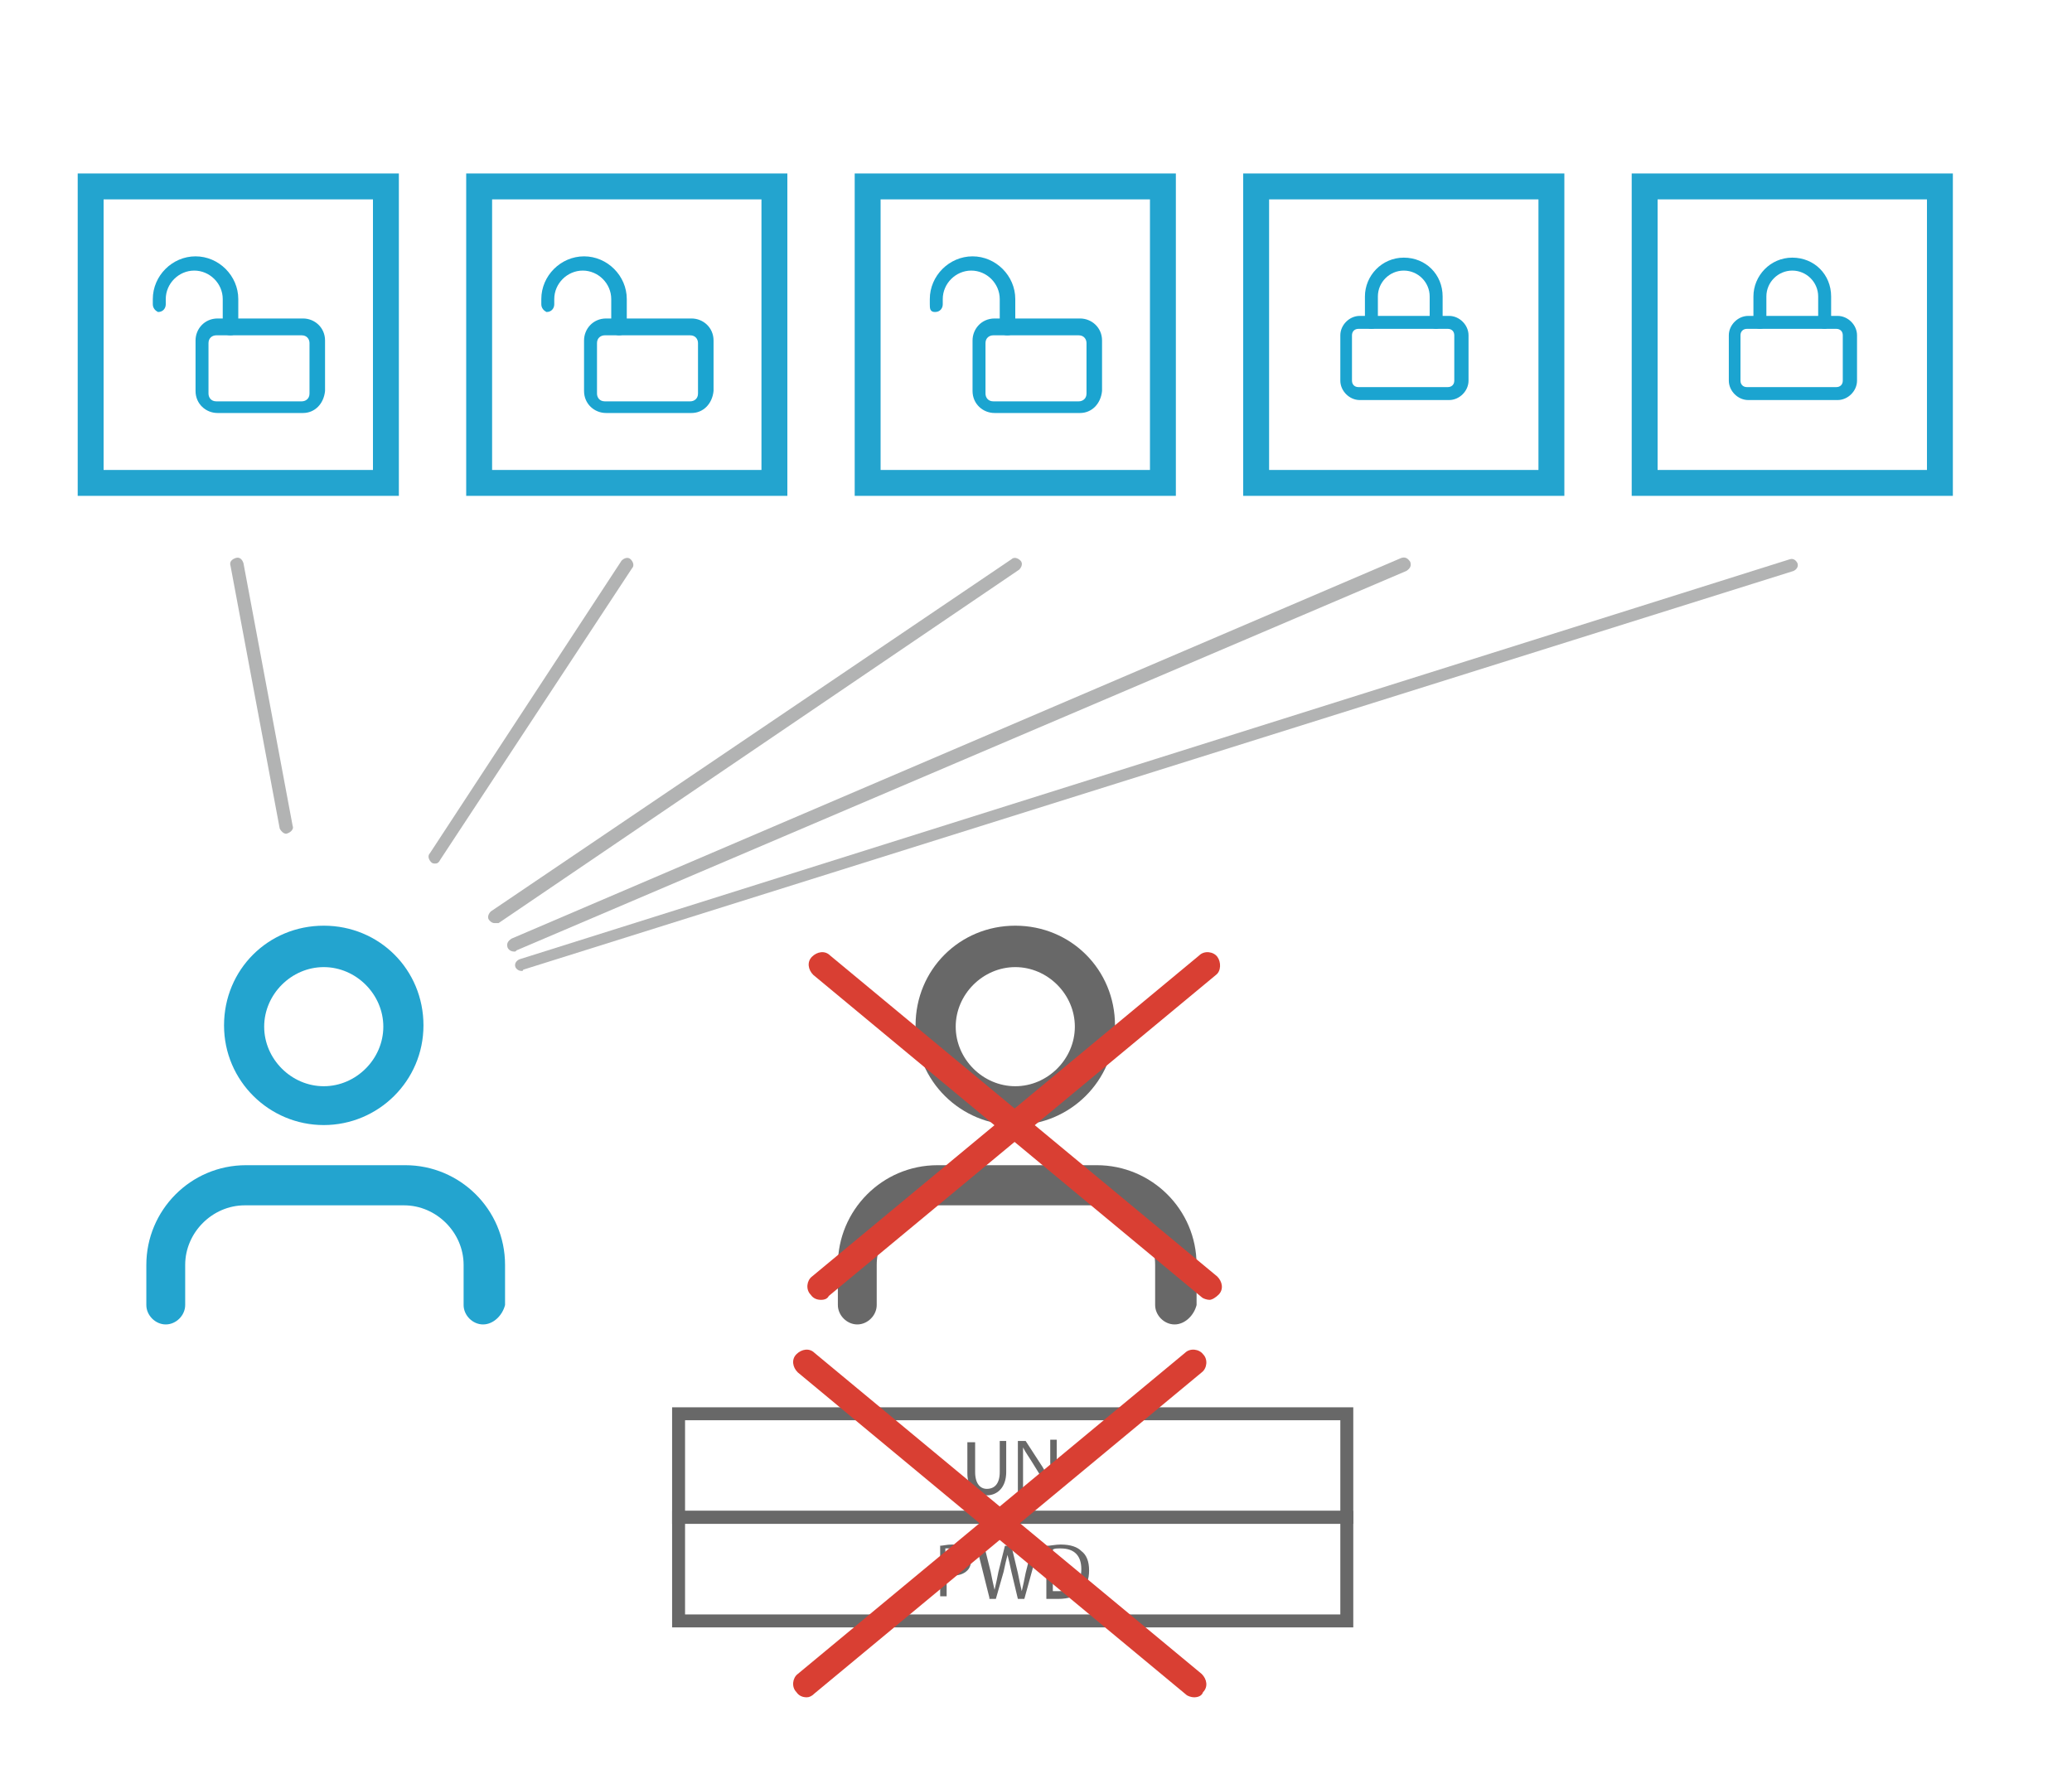 <?xml version="1.0" encoding="utf-8"?>
<!-- Generator: Adobe Illustrator 18.0.0, SVG Export Plug-In . SVG Version: 6.00 Build 0)  -->
<!DOCTYPE svg PUBLIC "-//W3C//DTD SVG 1.1//EN" "http://www.w3.org/Graphics/SVG/1.1/DTD/svg11.dtd">
<svg version="1.1" id="Layer_1" xmlns="http://www.w3.org/2000/svg" xmlns:xlink="http://www.w3.org/1999/xlink" x="0px" y="0px"
	 viewBox="0 0 160 137" enable-background="new 0 0 160 137" xml:space="preserve">
<g>
	<path fill="#23A4CF" d="M30.8,38.3H6V13.4h24.8V38.3z M8,36.3h20.8V15.4H8V36.3z"/>
</g>
<g>
	<path fill="#23A4CF" d="M60.8,38.3H36V13.4h24.8V38.3z M38,36.3h20.8V15.4H38V36.3z"/>
</g>
<g>
	<path fill="#23A4CF" d="M90.8,38.3H66V13.4h24.8V38.3z M68,36.3h20.8V15.4H68V36.3z"/>
</g>
<g>
	<path fill="#23A4CF" d="M120.8,38.3H96V13.4h24.8V38.3z M98,36.3h20.8V15.4H98V36.3z"/>
</g>
<g>
	<path fill="#23A4CF" d="M150.8,38.3H126V13.4h24.8V38.3z M128,36.3h20.8V15.4H128V36.3z"/>
</g>
<g>
	<g>
		<path fill="#1BA4D0" d="M141.9,30.9h-6.9c-0.8,0-1.5-0.7-1.5-1.5v-3.5c0-0.8,0.7-1.5,1.5-1.5h6.9c0.8,0,1.5,0.7,1.5,1.5v3.5
			C143.4,30.2,142.7,30.9,141.9,30.9z M134.9,25.4c-0.3,0-0.5,0.2-0.5,0.5v3.5c0,0.3,0.2,0.5,0.5,0.5h6.9c0.3,0,0.5-0.2,0.5-0.5
			v-3.5c0-0.3-0.2-0.5-0.5-0.5H134.9z"/>
	</g>
	<g>
		<path fill="#1BA4D0" d="M140.9,25.4c-0.3,0-0.5-0.2-0.5-0.5v-2c0-1.1-0.9-2-2-2s-2,0.9-2,2v2c0,0.3-0.2,0.5-0.5,0.5
			c-0.3,0-0.5-0.2-0.5-0.5v-2c0-1.6,1.3-3,3-3s3,1.3,3,3v2C141.4,25.2,141.1,25.4,140.9,25.4z"/>
	</g>
</g>
<g>
	<g>
		<path fill="#1BA4D0" d="M111.9,30.9h-6.9c-0.8,0-1.5-0.7-1.5-1.5v-3.5c0-0.8,0.7-1.5,1.5-1.5h6.9c0.8,0,1.5,0.7,1.5,1.5v3.5
			C113.4,30.2,112.7,30.9,111.9,30.9z M104.9,25.4c-0.3,0-0.5,0.2-0.5,0.5v3.5c0,0.3,0.2,0.5,0.5,0.5h6.9c0.3,0,0.5-0.2,0.5-0.5
			v-3.5c0-0.3-0.2-0.5-0.5-0.5H104.9z"/>
	</g>
	<g>
		<path fill="#1BA4D0" d="M110.9,25.4c-0.3,0-0.5-0.2-0.5-0.5v-2c0-1.1-0.9-2-2-2c-1.1,0-2,0.9-2,2v2c0,0.3-0.2,0.5-0.5,0.5
			c-0.3,0-0.5-0.2-0.5-0.5v-2c0-1.6,1.3-3,3-3s3,1.3,3,3v2C111.4,25.2,111.1,25.4,110.9,25.4z"/>
	</g>
</g>
<g>
	<g>
		<path fill="#1BA4D0" d="M83.4,31.9h-6.6c-0.9,0-1.7-0.7-1.7-1.7v-3.9c0-0.9,0.7-1.7,1.7-1.7h6.6c0.9,0,1.7,0.7,1.7,1.7v3.9
			C85,31.2,84.3,31.9,83.4,31.9z M76.7,25.9c-0.3,0-0.6,0.2-0.6,0.6v3.9c0,0.3,0.2,0.6,0.6,0.6h6.6c0.3,0,0.6-0.2,0.6-0.6v-3.9
			c0-0.3-0.2-0.6-0.6-0.6H76.7z"/>
	</g>
	<g>
		<path fill="#1BA4D0" d="M71.8,23.5v-0.4c0-1.8,1.5-3.3,3.3-3.3c1.8,0,3.3,1.5,3.3,3.3v2.2c0,0.3-0.2,0.6-0.6,0.6s-0.6-0.2-0.6-0.6
			v-2.2c0-1.2-1-2.2-2.2-2.2c-1.2,0-2.2,1-2.2,2.2v0.4c0,0.3-0.2,0.6-0.6,0.6S71.8,23.8,71.8,23.5z"/>
	</g>
</g>
<g>
	<g>
		<path fill="#1BA4D0" d="M53.4,31.9h-6.6c-0.9,0-1.7-0.7-1.7-1.7v-3.9c0-0.9,0.7-1.7,1.7-1.7h6.6c0.9,0,1.7,0.7,1.7,1.7v3.9
			C55,31.2,54.3,31.9,53.4,31.9z M46.7,25.9c-0.3,0-0.6,0.2-0.6,0.6v3.9c0,0.3,0.2,0.6,0.6,0.6h6.6c0.3,0,0.6-0.2,0.6-0.6v-3.9
			c0-0.3-0.2-0.6-0.6-0.6H46.7z"/>
	</g>
	<g>
		<path fill="#1BA4D0" d="M41.8,23.5v-0.4c0-1.8,1.5-3.3,3.3-3.3s3.3,1.5,3.3,3.3v2.2c0,0.3-0.2,0.6-0.6,0.6c-0.3,0-0.6-0.2-0.6-0.6
			v-2.2c0-1.2-1-2.2-2.2-2.2c-1.2,0-2.2,1-2.2,2.2v0.4c0,0.3-0.2,0.6-0.6,0.6C42,24,41.8,23.8,41.8,23.5z"/>
	</g>
</g>
<g>
	<g>
		<path fill="#1BA4D0" d="M23.4,31.9h-6.6c-0.9,0-1.7-0.7-1.7-1.7v-3.9c0-0.9,0.7-1.7,1.7-1.7h6.6c0.9,0,1.7,0.7,1.7,1.7v3.9
			C25,31.2,24.3,31.9,23.4,31.9z M16.7,25.9c-0.3,0-0.6,0.2-0.6,0.6v3.9c0,0.3,0.2,0.6,0.6,0.6h6.6c0.3,0,0.6-0.2,0.6-0.6v-3.9
			c0-0.3-0.2-0.6-0.6-0.6H16.7z"/>
	</g>
	<g>
		<path fill="#1BA4D0" d="M11.8,23.5v-0.4c0-1.8,1.5-3.3,3.3-3.3s3.3,1.5,3.3,3.3v2.2c0,0.3-0.2,0.6-0.6,0.6s-0.6-0.2-0.6-0.6v-2.2
			c0-1.2-1-2.2-2.2-2.2s-2.2,1-2.2,2.2v0.4c0,0.3-0.2,0.6-0.6,0.6C12,24,11.8,23.8,11.8,23.5z"/>
	</g>
</g>
<g>
	<g>
		<path fill="#686868" d="M90.7,102.3c-0.8,0-1.5-0.7-1.5-1.5v-3.1c0-2.5-2.1-4.6-4.6-4.6H72.3c-2.5,0-4.6,2.1-4.6,4.6v3.1
			c0,0.8-0.7,1.5-1.5,1.5c-0.8,0-1.5-0.7-1.5-1.5v-3.1c0-4.2,3.4-7.7,7.7-7.7h12.3c4.2,0,7.7,3.4,7.7,7.7v3.1
			C92.2,101.6,91.5,102.3,90.7,102.3z"/>
	</g>
	<g>
		<path fill="#686868" d="M78.4,86.9c-4.2,0-7.7-3.4-7.7-7.7s3.4-7.7,7.7-7.7s7.7,3.4,7.7,7.7S82.6,86.9,78.4,86.9z M78.4,74.7
			c-2.5,0-4.6,2.1-4.6,4.6s2.1,4.6,4.6,4.6s4.6-2.1,4.6-4.6S80.9,74.7,78.4,74.7z"/>
	</g>
</g>
<g>
	<path fill="#B2B3B3" d="M40.3,75c-0.2,0-0.4-0.1-0.5-0.3c-0.1-0.3,0.1-0.5,0.3-0.6l98.1-30.9c0.3-0.1,0.5,0.1,0.6,0.3
		c0.1,0.3-0.1,0.5-0.3,0.6L40.4,74.9C40.4,75,40.3,75,40.3,75z"/>
</g>
<g>
	<path fill="#B2B3B3" d="M39.7,73.5c-0.2,0-0.4-0.1-0.5-0.3c-0.1-0.3,0-0.5,0.3-0.7l68.7-29.4c0.3-0.1,0.5,0,0.7,0.3
		c0.1,0.3,0,0.5-0.3,0.7L39.9,73.4C39.8,73.5,39.8,73.5,39.7,73.5z"/>
</g>
<g>
	<path fill="#B2B3B3" d="M38.2,71.3c-0.2,0-0.3-0.1-0.4-0.2c-0.2-0.2-0.1-0.5,0.1-0.7l40.2-27.2c0.2-0.2,0.5-0.1,0.7,0.1
		c0.2,0.2,0.1,0.5-0.1,0.7L38.5,71.3C38.4,71.3,38.3,71.3,38.2,71.3z"/>
</g>
<g>
	<path fill="#B2B3B3" d="M33.6,66.7c-0.1,0-0.2,0-0.3-0.1c-0.2-0.2-0.3-0.5-0.1-0.7L48,43.3c0.2-0.2,0.5-0.3,0.7-0.1
		c0.2,0.2,0.3,0.5,0.1,0.7L34,66.4C33.9,66.6,33.8,66.7,33.6,66.7z"/>
</g>
<g>
	<path fill="#B2B3B3" d="M22.1,64.4c-0.2,0-0.4-0.2-0.5-0.4l-3.8-20.3c-0.1-0.3,0.1-0.5,0.4-0.6c0.3-0.1,0.5,0.1,0.6,0.4l3.8,20.3
		C22.7,64,22.5,64.3,22.1,64.4C22.2,64.4,22.2,64.4,22.1,64.4z"/>
</g>
<g>
	<path fill="#686868" d="M104.5,117.7H51.9v-9h52.6V117.7z M52.9,116.7h50.6v-7H52.9V116.7z"/>
</g>
<g>
	<path fill="#686868" d="M104.5,125.7H51.9v-9h52.6V125.7z M52.9,124.7h50.6v-7H52.9V124.7z"/>
</g>
<g>
	<path fill="#686868" d="M75.3,111.3v2.4c0,0.9,0.4,1.3,0.9,1.3c0.6,0,1-0.4,1-1.3v-2.4h0.5v2.4c0,1.2-0.7,1.8-1.5,1.8
		c-0.8,0-1.5-0.5-1.5-1.7v-2.4H75.3z"/>
	<path fill="#686868" d="M78.6,115.3v-4h0.6l1.3,2c0.3,0.5,0.5,0.9,0.7,1.3l0,0c0-0.5-0.1-1-0.1-1.7v-1.7h0.5v4h-0.5l-1.3-2.1
		c-0.3-0.5-0.6-0.9-0.8-1.3l0,0c0,0.5,0,1,0,1.7v1.7H78.6z"/>
</g>
<g>
	<path fill="#686868" d="M72.5,119.4c0.3,0,0.6-0.1,1-0.1c0.5,0,0.9,0.1,1.1,0.3c0.2,0.2,0.4,0.5,0.4,0.8c0,0.4-0.1,0.7-0.3,0.9
		c-0.3,0.3-0.7,0.4-1.2,0.4c-0.2,0-0.3,0-0.4,0v1.6h-0.5V119.4z M73.1,121.3c0.1,0,0.3,0,0.4,0c0.6,0,1-0.3,1-0.9
		c0-0.5-0.4-0.8-1-0.8c-0.2,0-0.4,0-0.5,0V121.3z"/>
	<path fill="#686868" d="M76.4,123.4l-1-4h0.6l0.5,2c0.1,0.5,0.2,1,0.3,1.4h0c0.1-0.4,0.2-0.9,0.3-1.4l0.5-2h0.5l0.5,2.1
		c0.1,0.5,0.2,1,0.3,1.4h0c0.1-0.4,0.2-0.9,0.3-1.4l0.5-2h0.5l-1.1,4h-0.5l-0.5-2.1c-0.1-0.5-0.2-0.9-0.3-1.3h0
		c-0.1,0.4-0.2,0.8-0.3,1.3l-0.6,2.1H76.4z"/>
	<path fill="#686868" d="M80.8,119.4c0.3,0,0.7-0.1,1.1-0.1c0.8,0,1.3,0.2,1.6,0.5c0.4,0.3,0.6,0.8,0.6,1.5c0,0.7-0.2,1.2-0.6,1.6
		c-0.4,0.4-1,0.6-1.8,0.6c-0.4,0-0.7,0-0.9,0V119.4z M81.3,122.9c0.1,0,0.3,0,0.5,0c1.1,0,1.7-0.6,1.7-1.7c0-1-0.5-1.6-1.6-1.6
		c-0.3,0-0.5,0-0.6,0.1V122.9z"/>
</g>
<g>
	<g>
		<path fill="#D93F33" d="M62.3,131.1c-0.3,0-0.6-0.1-0.8-0.4c-0.4-0.4-0.3-1.1,0.1-1.4l29.9-24.8c0.4-0.4,1.1-0.3,1.4,0.1
			c0.4,0.4,0.3,1.1-0.1,1.4l-29.9,24.8C62.7,131,62.5,131.1,62.3,131.1z"/>
	</g>
	<g>
		<path fill="#D93F33" d="M92.2,131.1c-0.2,0-0.5-0.1-0.6-0.2L61.6,106c-0.4-0.4-0.5-1-0.1-1.4c0.4-0.4,1-0.5,1.4-0.1l29.9,24.8
			c0.4,0.4,0.5,1,0.1,1.4C92.8,131,92.5,131.1,92.2,131.1z"/>
	</g>
</g>
<g>
	<g>
		<path fill="#23A4CF" d="M37.3,102.3c-0.8,0-1.5-0.7-1.5-1.5v-3.1c0-2.5-2.1-4.6-4.6-4.6H18.9c-2.5,0-4.6,2.1-4.6,4.6v3.1
			c0,0.8-0.7,1.5-1.5,1.5s-1.5-0.7-1.5-1.5v-3.1c0-4.2,3.4-7.7,7.7-7.7h12.3c4.2,0,7.7,3.4,7.7,7.7v3.1
			C38.8,101.6,38.1,102.3,37.3,102.3z"/>
	</g>
	<g>
		<path fill="#23A4CF" d="M25,86.9c-4.2,0-7.7-3.4-7.7-7.7s3.4-7.7,7.7-7.7s7.7,3.4,7.7,7.7S29.2,86.9,25,86.9z M25,74.7
			c-2.5,0-4.6,2.1-4.6,4.6s2.1,4.6,4.6,4.6s4.6-2.1,4.6-4.6S27.5,74.7,25,74.7z"/>
	</g>
</g>
<g>
	<g>
		<path fill="#D93F33" d="M63.4,100.4c-0.3,0-0.6-0.1-0.8-0.4c-0.4-0.4-0.3-1.1,0.1-1.4l29.9-24.8c0.4-0.4,1.1-0.3,1.4,0.1
			s0.3,1.1-0.1,1.4l-29.9,24.8C63.9,100.3,63.7,100.4,63.4,100.4z"/>
	</g>
	<g>
		<path fill="#D93F33" d="M93.4,100.4c-0.2,0-0.5-0.1-0.6-0.2L62.8,75.3c-0.4-0.4-0.5-1-0.1-1.4c0.4-0.4,1-0.5,1.4-0.1L94,98.6
			c0.4,0.4,0.5,1,0.1,1.4C93.9,100.2,93.6,100.4,93.4,100.4z"/>
	</g>
</g>
</svg>
